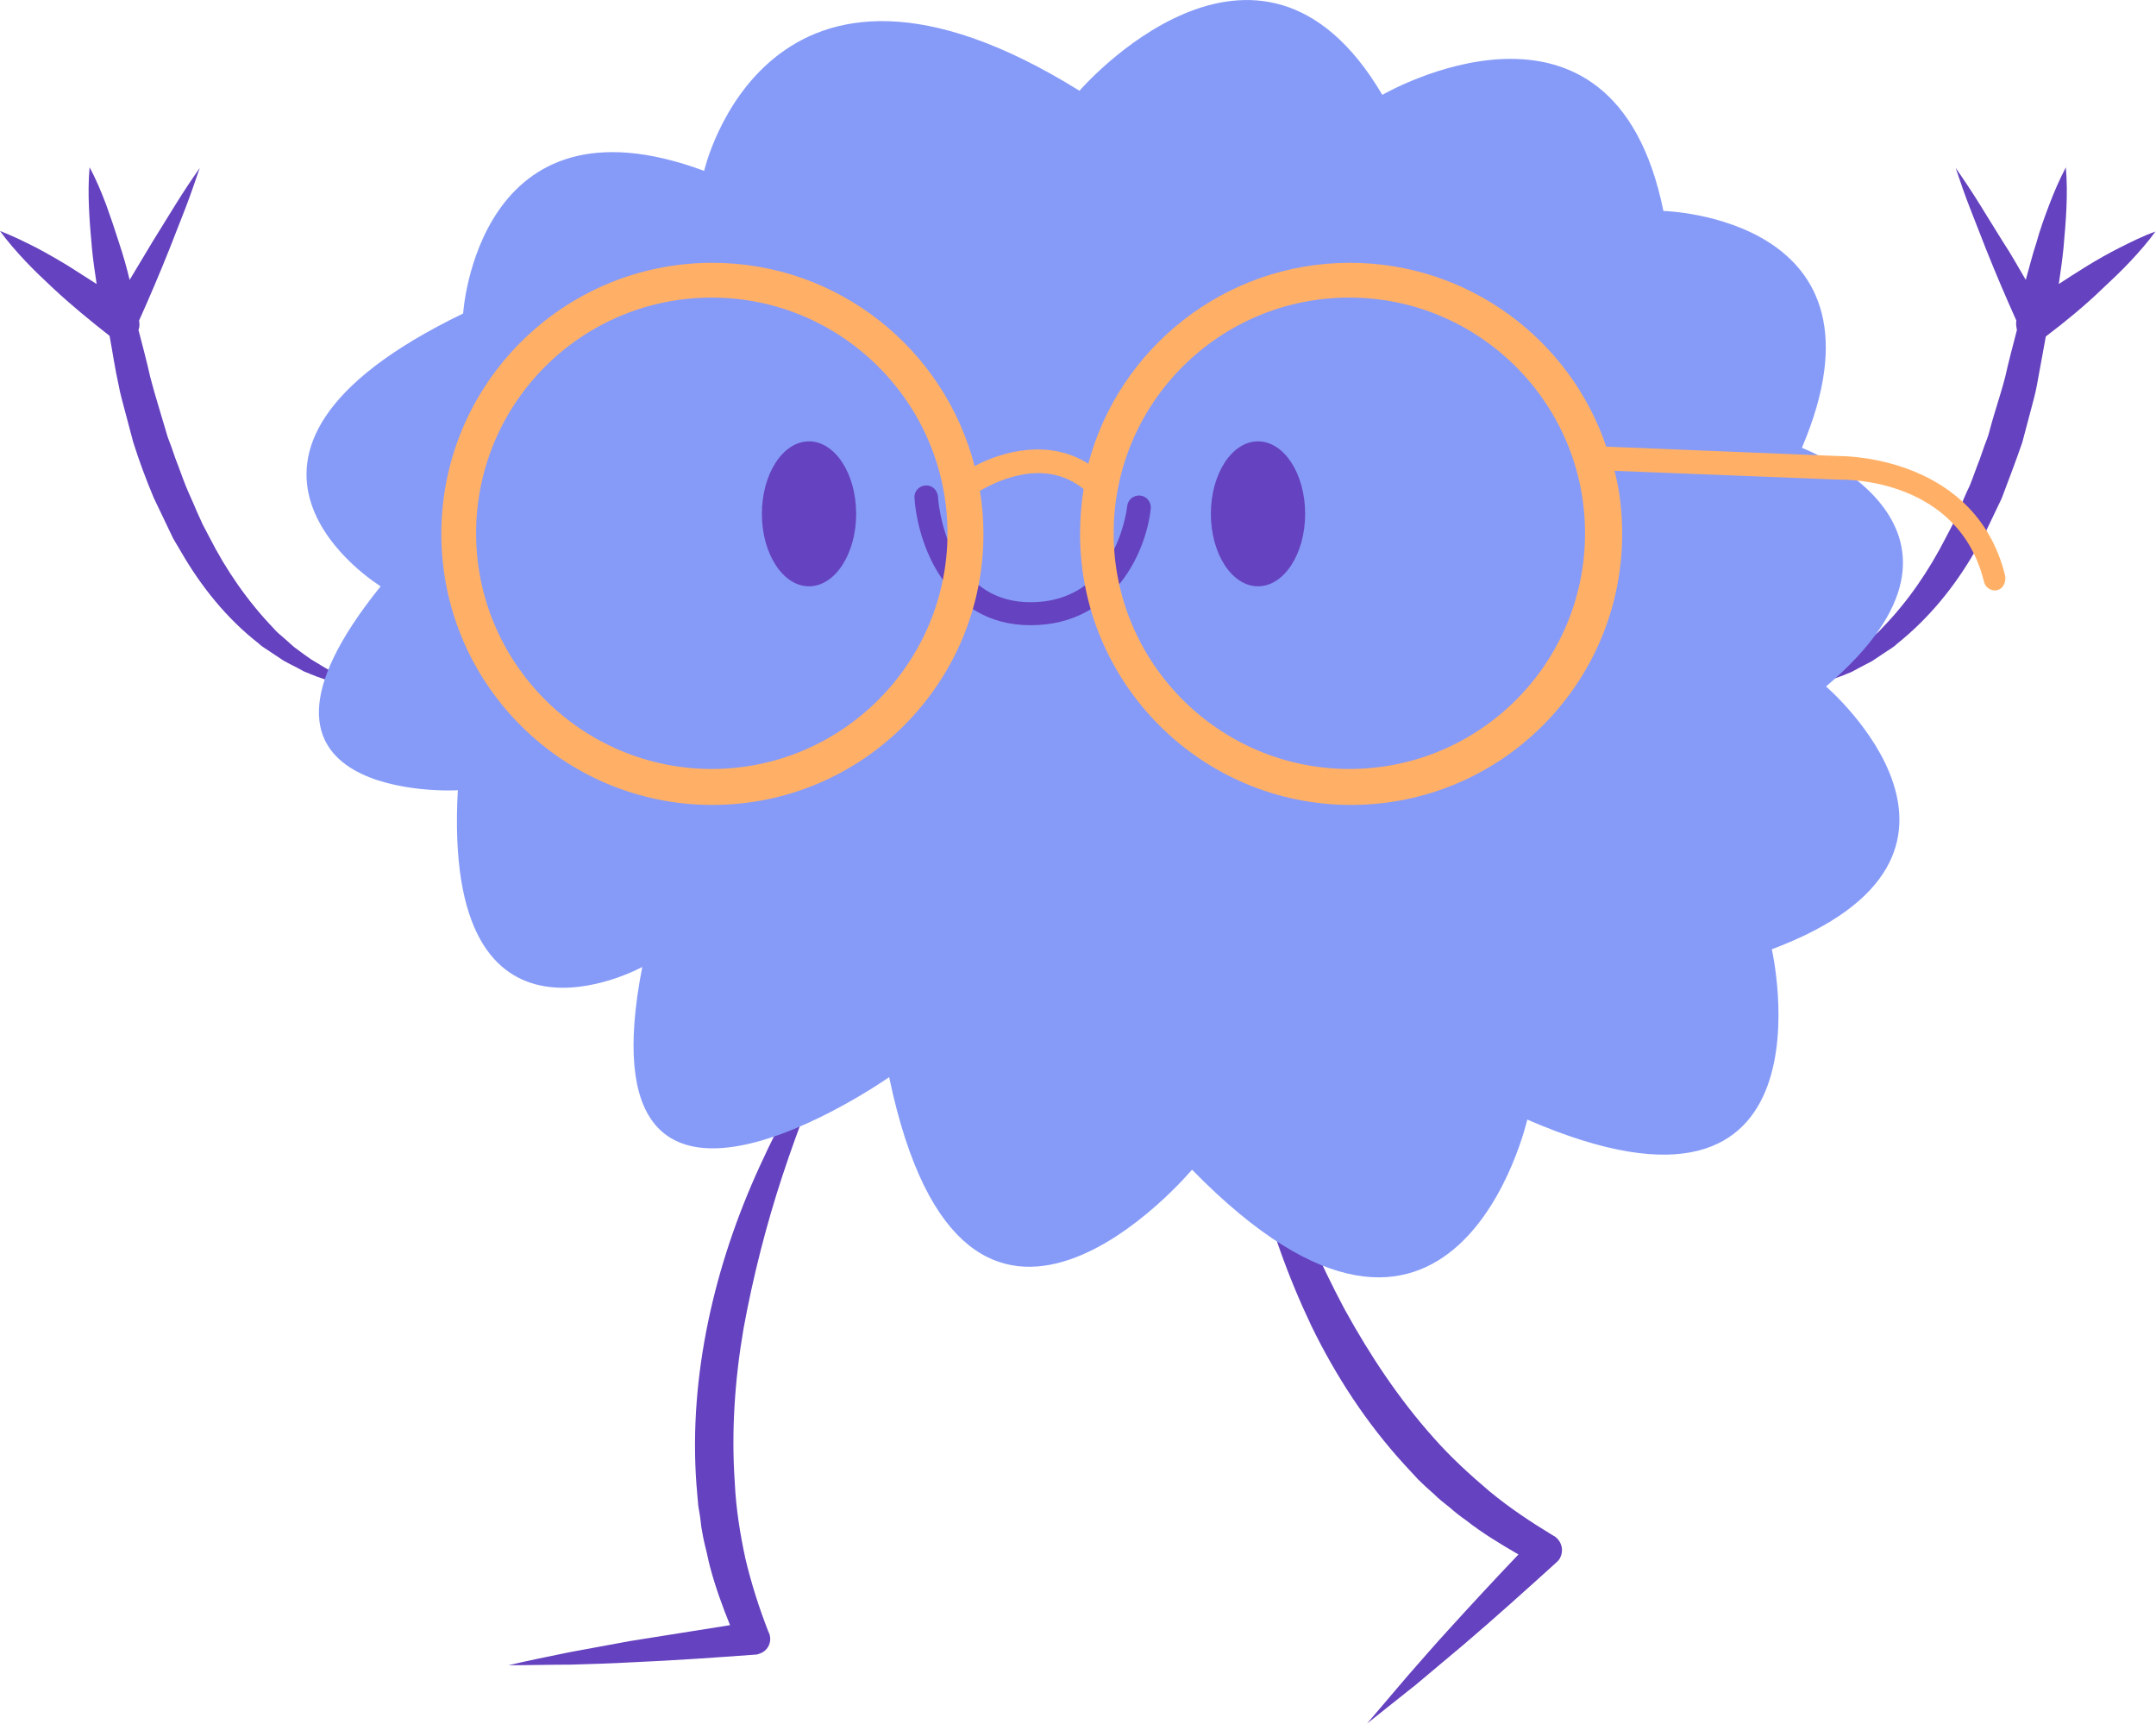 <?xml version="1.0" encoding="utf-8"?>
<!-- Generator: Adobe Illustrator 24.0.2, SVG Export Plug-In . SVG Version: 6.00 Build 0)  -->
<svg version="1.1" id="Layer_1" xmlns="http://www.w3.org/2000/svg" xmlns:xlink="http://www.w3.org/1999/xlink" x="0px" y="0px"
	 viewBox="0 0 365.9 292.6" style="enable-background:new 0 0 365.9 292.6;" xml:space="preserve">
<style type="text/css">
	.st0{fill:#6542BF;}
	.st1{fill:#869BF8;}
	.st2{fill:#FFB066;}
</style>
<g>
	<g>
		<path class="st0" d="M359.8,42c-2,1-3.9,2.1-5.7,3.2c-1.6,1-3.2,2-4.7,3c0.3-2,0.6-4.1,0.8-6.1c0.2-2.3,0.4-4.5,0.5-6.8
			c0.1-2.3,0.1-4.6-0.1-6.9c-1.1,2.1-2,4.2-2.8,6.3c-0.8,2.1-1.6,4.3-2.2,6.5c-0.7,2.1-1.2,4.2-1.8,6.3c-1.3-2.2-2.5-4.4-3.9-6.5
			c-1.3-2.1-2.6-4.2-3.9-6.3c-1.3-2.1-2.7-4.2-4.1-6.2c0.8,2.4,1.6,4.7,2.5,7c0.9,2.3,1.8,4.6,2.7,6.9c1.6,4,3.3,8,5.1,12
			c-0.1,0.5,0,1.1,0.1,1.6c-0.7,2.7-1.4,5.3-2,8c-0.8,3.1-1.9,6.2-2.7,9.3c-0.2,0.8-0.5,1.5-0.8,2.3l-0.8,2.3
			c-0.6,1.5-1.1,3-1.7,4.5c-0.7,1.4-1.3,2.9-1.9,4.4l-1,2.2l-1.1,2.1c-2.9,5.7-6.5,11-10.9,15.5c-0.5,0.6-1.1,1.1-1.7,1.6l-1.8,1.6
			l-1.9,1.4l-1,0.7c-0.3,0.2-0.7,0.4-1,0.6c-2.7,1.7-5.6,3.2-8.8,4c3.3,0.1,6.7-0.7,9.9-2c0.4-0.2,0.8-0.3,1.2-0.5l1.1-0.6
			c0.8-0.4,1.5-0.8,2.3-1.2l2.1-1.4c0.7-0.5,1.5-0.9,2.1-1.5c5.4-4.3,9.8-9.7,13.2-15.6l1.3-2.2l1.1-2.3c0.7-1.5,1.5-3.1,2.2-4.6
			c1.2-3.2,2.4-6.3,3.5-9.5l1.3-4.9c0.4-1.6,0.9-3.2,1.2-4.9c0.5-2.7,1-5.5,1.5-8.2c3.3-2.5,6.6-5.2,9.6-8.1c1.6-1.5,3.2-3,4.7-4.6
			c1.5-1.6,3-3.3,4.3-5.1C363.8,40,361.8,41,359.8,42z"/>
		<path class="st0" d="M53.8,112.5c-0.3-0.2-0.7-0.4-1-0.6l-1-0.7l-1.9-1.4l-1.8-1.6c-0.6-0.5-1.2-1-1.7-1.6
			c-4.4-4.6-8-9.8-10.9-15.5l-1.1-2.1l-1-2.2c-0.6-1.5-1.3-2.9-1.9-4.4c-0.6-1.5-1.1-3-1.7-4.5l-0.8-2.3c-0.3-0.8-0.6-1.5-0.8-2.3
			c-0.9-3.1-1.9-6.2-2.7-9.3c-0.6-2.7-1.3-5.3-2-8c0.2-0.5,0.2-1,0.1-1.6c1.8-4,3.5-8,5.1-12c0.9-2.3,1.8-4.6,2.7-6.9
			c0.9-2.3,1.7-4.7,2.5-7c-1.4,2-2.8,4.1-4.1,6.2c-1.3,2.1-2.6,4.2-3.9,6.3c-1.3,2.2-2.6,4.3-3.9,6.5c-0.5-2.1-1.1-4.2-1.8-6.3
			c-0.7-2.2-1.4-4.3-2.2-6.5c-0.8-2.1-1.7-4.3-2.8-6.3c-0.2,2.3-0.2,4.6-0.1,6.9c0.1,2.3,0.3,4.6,0.5,6.8c0.2,2.1,0.5,4.1,0.8,6.1
			c-1.6-1-3.1-2-4.7-3C9.9,44.1,8,43,6.1,42c-2-1-4-2-6.1-2.8c1.3,1.8,2.8,3.5,4.3,5.1c1.5,1.6,3.1,3.1,4.7,4.6
			c3.1,2.9,6.3,5.5,9.6,8.1c0.5,2.7,0.9,5.5,1.5,8.2c0.3,1.7,0.8,3.3,1.2,4.9l1.3,4.9c1,3.2,2.2,6.4,3.5,9.5
			c0.7,1.5,1.5,3.1,2.2,4.6l1.1,2.3l1.3,2.2c3.4,5.9,7.8,11.4,13.2,15.6c0.6,0.6,1.4,1,2.1,1.5l2.1,1.4c0.7,0.4,1.5,0.8,2.3,1.2
			l1.1,0.6c0.4,0.2,0.8,0.3,1.2,0.5c3.1,1.3,6.5,2.1,9.9,2C59.4,115.7,56.5,114.2,53.8,112.5z"/>
		<path class="st0" d="M132.8,199.5c2.8-8.5,6.1-16.9,10-25.1c-2.8,3.6-5.3,7.4-7.6,11.4c-2.3,3.9-4.4,8-6.3,12.2
			c-3.8,8.3-6.8,17.1-8.7,26.2c-1.9,9.1-2.7,18.5-2,27.8l0.3,3.5c0.2,1.2,0.4,2.3,0.5,3.5c0.2,1.2,0.4,2.3,0.7,3.5
			c0.3,1.1,0.5,2.3,0.8,3.4c0.9,3.4,2.1,6.7,3.4,9.9c-5.7,0.9-11.3,1.8-17,2.7c-3.4,0.6-6.9,1.3-10.3,1.9c-3.4,0.7-6.9,1.4-10.3,2.2
			c3.5,0,7-0.1,10.5-0.1c3.5-0.1,7-0.2,10.5-0.4c7-0.3,14-0.8,20.9-1.3c0.3,0,0.5-0.1,0.8-0.2c1.4-0.5,2.1-2.1,1.5-3.5l-0.1-0.2
			c-1.6-4.1-2.9-8.2-3.9-12.4c-0.9-4.2-1.6-8.5-1.8-12.9c-0.6-8.7,0-17.5,1.5-26.2C127.8,216.7,130,208,132.8,199.5z"/>
		<path class="st0" d="M263.8,260.7l-0.2-0.1c-3.8-2.3-7.4-4.7-10.8-7.5c-3.3-2.8-6.6-5.8-9.5-9.1c-5.9-6.6-10.8-14-15.1-21.8
			c-4.2-7.9-7.8-16.1-10.8-24.6c-3-8.5-5.6-17.2-7.6-26.2c0,4.6,0.4,9.2,1,13.8c0.6,4.6,1.4,9.1,2.5,13.6c2.1,9,5.3,17.9,9.3,26.3
			c4.1,8.4,9.3,16.4,15.7,23.4l2.4,2.6c0.8,0.8,1.7,1.6,2.6,2.4c0.8,0.8,1.8,1.6,2.7,2.3c0.9,0.8,1.8,1.5,2.8,2.2
			c2.8,2.2,5.8,4,8.9,5.8c-4,4.2-7.9,8.4-11.8,12.7c-2.4,2.6-4.7,5.3-7,7.9c-2.3,2.7-4.6,5.4-6.9,8.1c2.8-2.2,5.5-4.4,8.3-6.6
			c2.7-2.3,5.4-4.5,8.1-6.8c5.4-4.6,10.6-9.3,15.8-14c0.2-0.2,0.4-0.4,0.5-0.6C265.5,263.1,265,261.5,263.8,260.7z"/>
	</g>
	<path class="st1" d="M64.6,99.5c0,0-36.1-22.1,14-46.3c0,0,2.4-38.5,40.9-24.2c0,0,10.6-46.6,63.7-13.6c0,0,30.3-35.1,51.4,0.7
		c0,0,39.1-22.8,47.7,19.7c0,0,40.2,1,23.5,40.2c0,0,35.7,13.6,4.1,40.5c0,0,33.4,28.6-9.2,44.6c0,0,11.9,52.1-41.5,28.9
		c0,0-12.3,54.1-56.9,8.5c0,0-38.5,46-51.4-15.7c0,0-52.8,37.1-41.9-18.7c0,0-34,18.7-31.3-30C77.5,134.2,35,136.2,64.6,99.5z"/>
	<ellipse class="st0" cx="137.3" cy="87.2" rx="8" ry="12.3"/>
	<ellipse class="st0" cx="213.5" cy="87.2" rx="8" ry="12.3"/>
	<g>
		<path class="st0" d="M174.9,106.1c-14.5,0-19.2-14.1-19.7-21.6c-0.1-1.1,0.8-2.1,1.9-2.1c1.1-0.1,2,0.8,2.1,1.9l0,0
			c0,0.7,1.3,17.9,15.7,17.9c14.5,0,16.3-15.6,16.4-16.3c0.1-1.1,1.1-1.9,2.2-1.8c1.1,0.1,1.9,1.1,1.8,2.2
			C194.6,93.1,189.4,106.1,174.9,106.1z"/>
	</g>
	<path class="st2" d="M340.3,97.7c-4.9-19.9-26.4-20.3-28.1-20.3c0,0,0,0,0,0l-39.6-1.6c-6.1-18.1-23.3-31.2-43.5-31.2
		c-21.3,0-39.2,14.5-44.4,34.1c-6.6-4.2-14.4-2.2-19.3,0.4c-5.1-19.8-23.1-34.5-44.5-34.5c-25.4,0-46,20.6-46,46s20.6,46,46,46
		s46-20.6,46-46c0-2.5-0.2-4.9-0.6-7.3c3.1-1.8,11.1-5.6,17.6-0.3c-0.4,2.5-0.6,5-0.6,7.6c0,25.4,20.6,46,46,46s46-20.6,46-46
		c0-3.7-0.4-7.3-1.3-10.7l38.3,1.5l0.1,0l0.1,0c0.8,0,19.9-0.2,24.2,17.3c0.2,0.9,1,1.5,1.9,1.5c0.2,0,0.3,0,0.5-0.1
		C339.9,99.9,340.5,98.8,340.3,97.7z M120.8,130.5c-22,0-40-17.9-40-40s17.9-40,40-40c22,0,40,17.9,40,40S142.8,130.5,120.8,130.5z
		 M229,130.5c-22,0-40-17.9-40-40s17.9-40,40-40c22,0,40,17.9,40,40S251.1,130.5,229,130.5z"/>
</g>
</svg>

